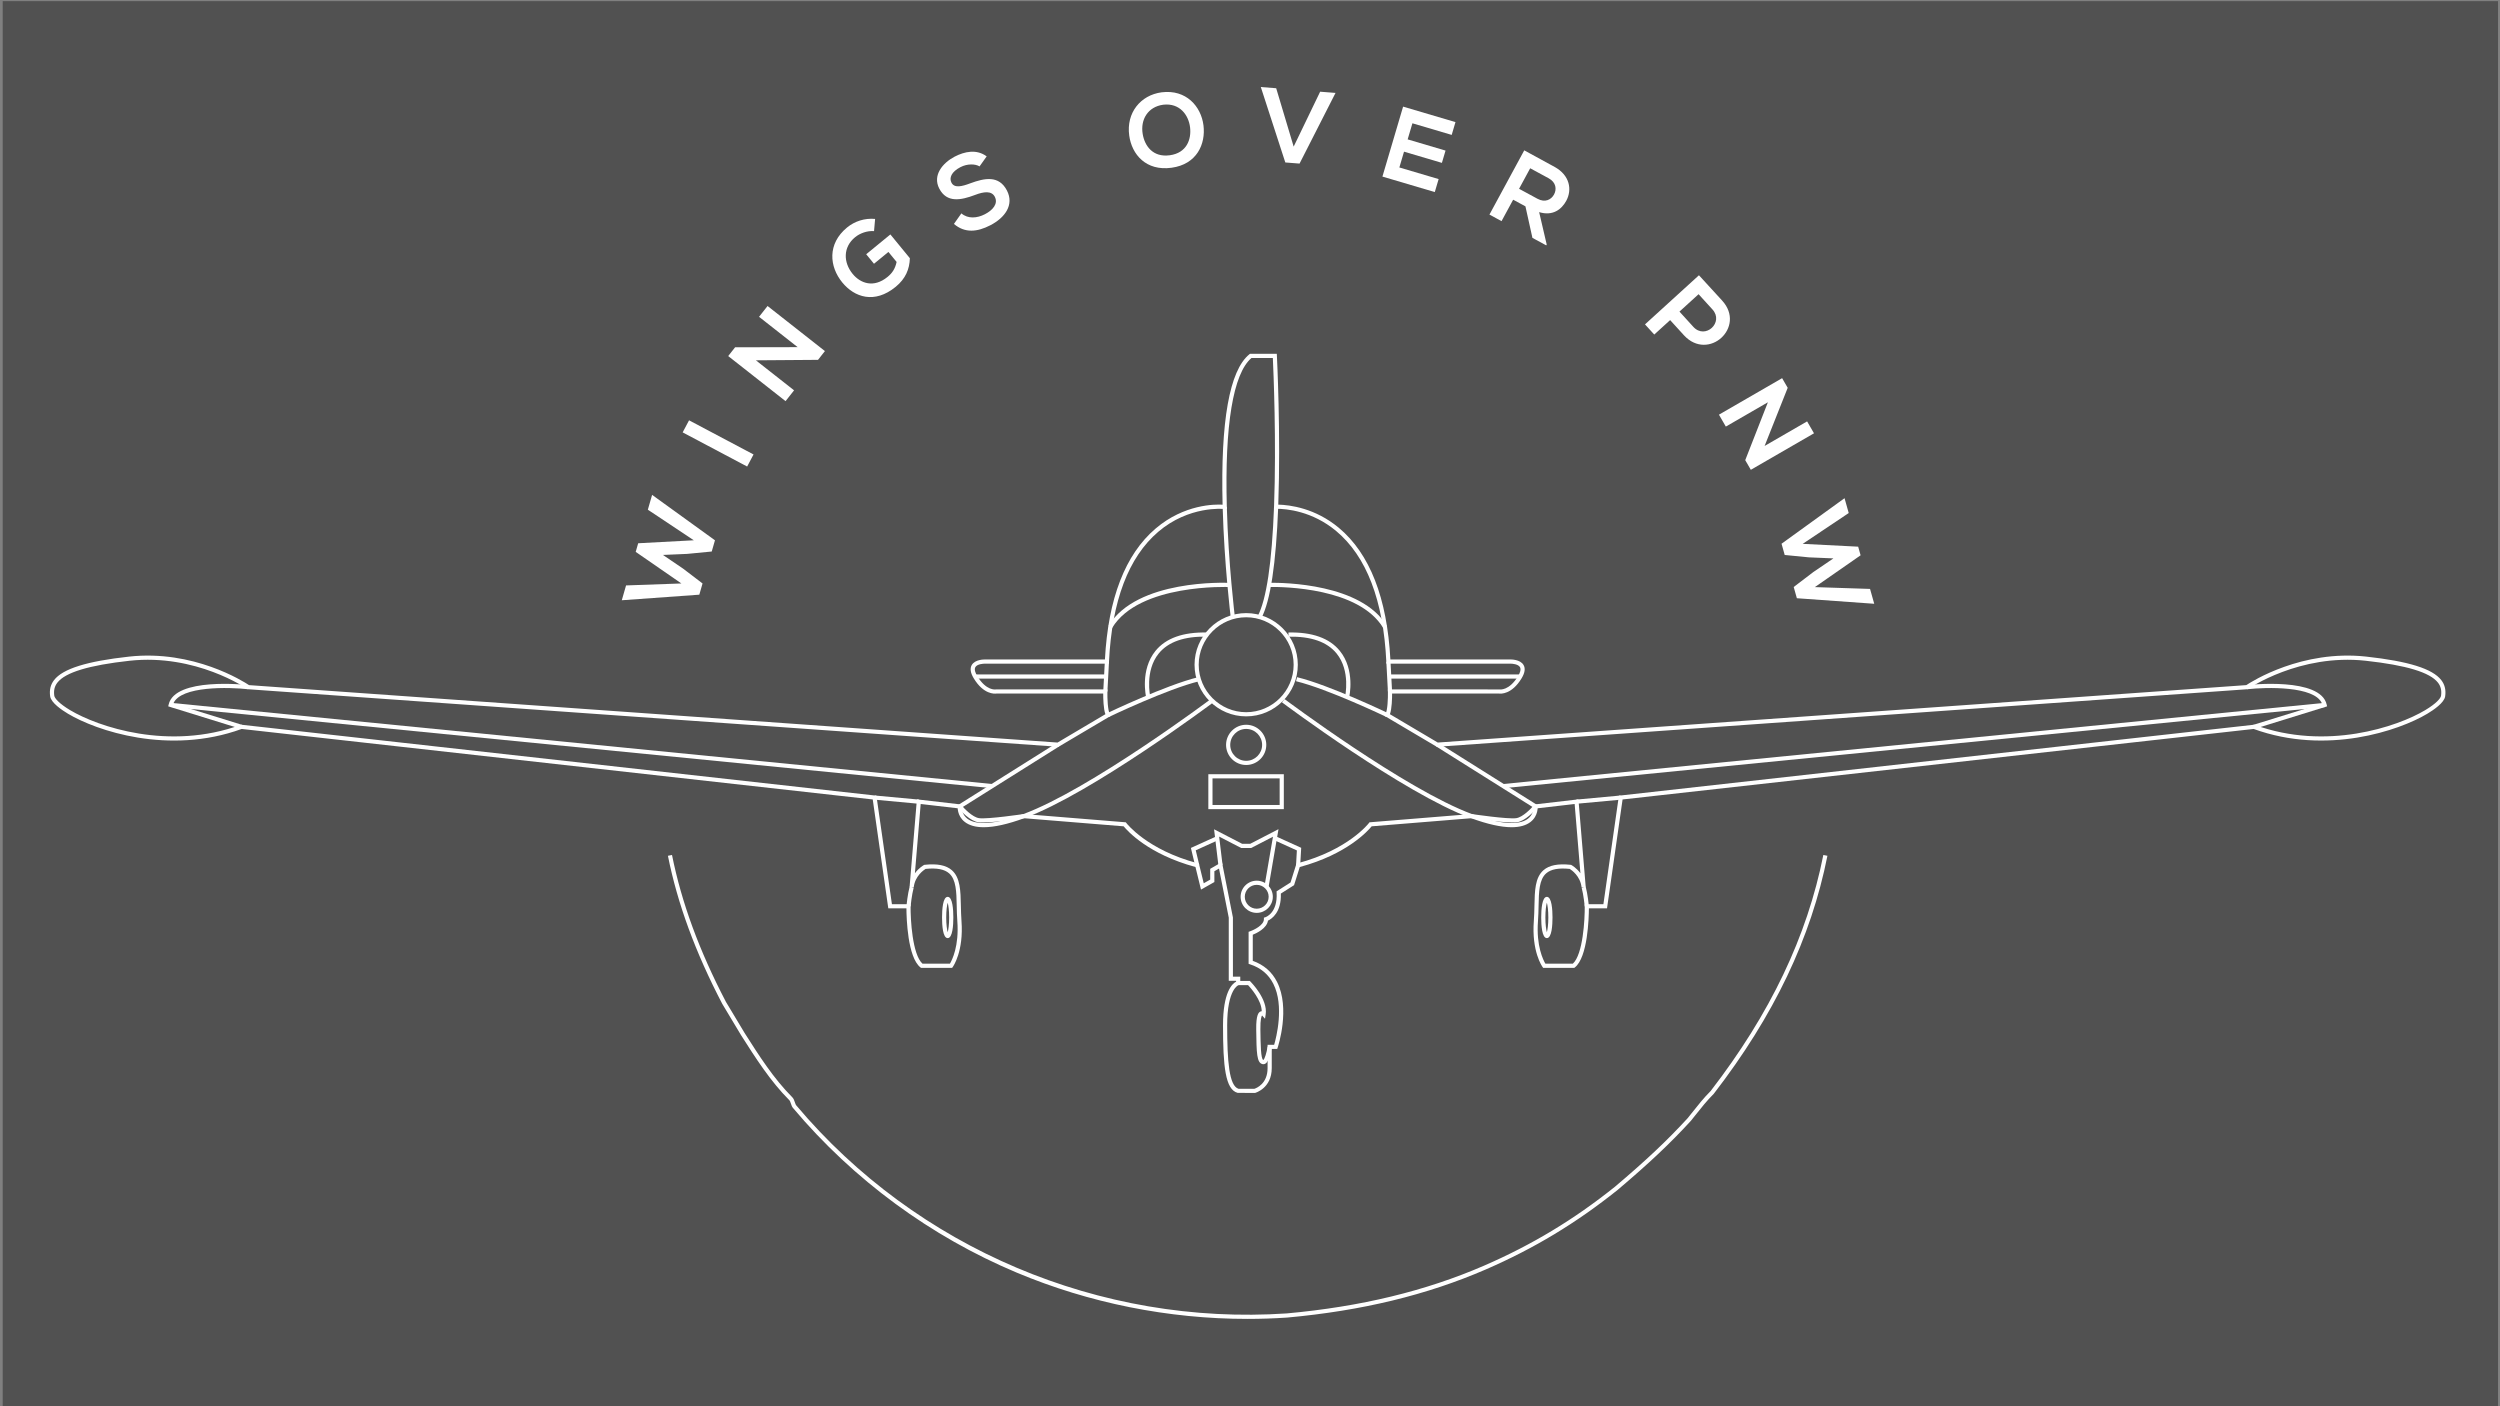 <?xml version="1.0" encoding="UTF-8" standalone="no"?>
<!-- Created with Inkscape (http://www.inkscape.org/) -->

<svg
   width="1600"
   height="900"
   viewBox="0 0 423.333 238.125"
   version="1.1"
   id="svg984"
   inkscape:export-filename="wings-over-pnw-logo.png"
   inkscape:export-xdpi="96"
   inkscape:export-ydpi="96"
   inkscape:version="1.2.2 (732a01da63, 2022-12-09)"
   sodipodi:docname="wings-over-pnw-logo.svg"
   xmlns:inkscape="http://www.inkscape.org/namespaces/inkscape"
   xmlns:sodipodi="http://sodipodi.sourceforge.net/DTD/sodipodi-0.dtd"
   xmlns="http://www.w3.org/2000/svg"
   xmlns:svg="http://www.w3.org/2000/svg">
  <rect x="0" y="0" width="423.333" height="238.125" fill="#808080" stroke="none"/>
  <sodipodi:namedview
     id="namedview986"
     pagecolor="#ffffff"
     bordercolor="#000000"
     borderopacity="0.25"
     inkscape:showpageshadow="2"
     inkscape:pageopacity="0.0"
     inkscape:pagecheckerboard="0"
     inkscape:deskcolor="#d1d1d1"
     inkscape:document-units="mm"
     showgrid="false"
     inkscape:zoom="0.457453"
     inkscape:cx="815.38431"
     inkscape:cy="1087.5434"
     inkscape:window-width="2558"
     inkscape:window-height="1360"
     inkscape:window-x="-7"
     inkscape:window-y="2160"
     inkscape:window-maximized="0"
     inkscape:current-layer="layer1" />
  <defs
     id="defs981">
    <clipPath
       clipPathUnits="userSpaceOnUse"
       id="clipPath20">
      <path
         d="M 0,2000 H 2000 V 0 H 0 Z"
         id="path18" />
    </clipPath>
  </defs>
  <g
     inkscape:label="Layer 1"
     inkscape:groupmode="layer"
     id="layer1">
    <path
       d="M 0.456,239.514 H 422.998 V 0.195 H 0.456 Z"
       style="fill:#515151;fill-opacity:1;fill-rule:nonzero;stroke:none;stroke-width:0.159"
       id="path12" />
    <g
       id="g16"
       clip-path="url(#clipPath20)"
       transform="matrix(0.353,0,0,-0.353,-141.728,472.036)">
      <g
         id="g22"
         transform="translate(999.283,1041.108)">
        <path
           d="m 0,0 c -12.554,0 -22.768,-10.214 -22.768,-22.768 0,-12.554 10.214,-22.768 22.768,-22.768 12.554,0 22.768,10.214 22.768,22.768 C 22.768,-10.214 12.554,0 0,0 m 0,-47.536 c -13.657,0 -24.768,11.111 -24.768,24.768 C -24.768,-9.111 -13.657,2 0,2 13.657,2 24.768,-9.111 24.768,-22.768 24.768,-36.425 13.657,-47.536 0,-47.536"
           style="fill:#ffffff;fill-opacity:1;fill-rule:nonzero;stroke:none"
           id="path24" />
      </g>
      <g
         id="g26"
         transform="translate(999.283,987.547)">
        <path
           d="m 0,0 c -4.218,0 -7.649,-3.431 -7.649,-7.648 0,-4.218 3.431,-7.649 7.649,-7.649 4.217,0 7.648,3.431 7.648,7.649 C 7.648,-3.431 4.217,0 0,0 m 0,-17.297 c -5.32,0 -9.649,4.328 -9.649,9.649 C -9.649,-2.328 -5.32,2 0,2 5.32,2 9.648,-2.328 9.648,-7.648 9.648,-12.969 5.32,-17.297 0,-17.297"
           style="fill:#ffffff;fill-opacity:1;fill-rule:nonzero;stroke:none"
           id="path28" />
      </g>
      <g
         id="g30"
         transform="translate(933.464,993.301)">
        <path
           d="m 0,0 -0.865,1.803 c 0.281,0.134 28.266,13.528 43.71,17.272 l 0.472,-1.943 C 28.077,13.437 0.279,0.134 0,0"
           style="fill:#ffffff;fill-opacity:1;fill-rule:nonzero;stroke:none"
           id="path32" />
      </g>
      <g
         id="g34"
         transform="translate(873.376,940.393)">
        <path
           d="m 0,0 c -3.868,0 -6.901,0.844 -9.077,2.532 -3.82,2.964 -3.42,7.365 -3.401,7.551 l 0.05,0.486 L 35.123,40.45 36.188,38.756 -10.499,9.419 C -10.478,8.395 -10.168,5.893 -7.825,4.092 -4.75,1.728 2.383,0.188 18.896,6.266 50.803,18.01 108.38,61.07 108.958,61.503 l 1.2,-1.599 C 109.578,59.468 51.766,16.233 19.586,4.389 11.641,1.464 5.096,0 0,0"
           style="fill:#ffffff;fill-opacity:1;fill-rule:nonzero;stroke:none"
           id="path36" />
      </g>
      <g
         id="g38"
         transform="translate(932.72,1005.46)">
        <path
           d="M 0,0 -1.997,0.105 -1.238,14.45 0.759,14.345 Z"
           style="fill:#ffffff;fill-opacity:1;fill-rule:nonzero;stroke:none"
           id="path40" />
      </g>
      <g
         id="g42"
         transform="translate(995.59,814.931)">
        <path
           d="m 0,0 h 7.643 c 0.886,0.285 6.316,2.342 6.316,9.89 V 21.1 h 3.16 c 0.993,3.4 4.96,18.671 -0.408,29.267 -2.297,4.535 -6.052,7.674 -11.16,9.332 l -0.692,0.224 v 15.369 l 0.675,0.233 c 1.854,0.64 6.666,2.931 6.666,5.815 v 0.738 l 0.705,0.217 c 0.238,0.078 5.959,2.042 5.397,11.817 l -0.034,0.587 6.707,4.259 2.845,9.067 0.534,0.142 c 24.357,6.439 34.119,19.164 34.215,19.291 l 0.27,0.361 0.45,0.037 48.534,3.94 0.114,-0.017 c 0.172,-0.025 17.28,-2.564 21.328,-1.969 3.154,0.461 7.182,4.675 8.468,6.26 l 0.257,0.316 21.09,2.446 3.496,-41.999 -1.991,-0.191 c -0.586,5.406 -4.804,8.285 -5.677,8.826 -5.342,0.548 -9.035,-0.149 -11.287,-2.128 -3.39,-2.98 -3.512,-8.828 -3.653,-15.6 -0.049,-2.364 -0.1,-4.809 -0.291,-7.307 C 142.767,68.46 146.229,61.68 147.228,60 h 13.156 c 4.891,4.415 5.788,21.298 5.716,27.538 l -0.012,1.012 h 8.964 l 7.437,52.048 304.733,34.042 0.221,-0.081 c 34.337,-12.569 68.519,-0.888 81.796,7.045 5.359,3.202 7.46,5.728 7.631,6.918 0.36,2.53 -0.11,4.532 -1.481,6.298 -3.811,4.914 -15.132,8.348 -34.609,10.496 -31.771,3.495 -56.173,-13.315 -56.416,-13.484 l -0.227,-0.16 -0.277,-0.02 -388.731,-27.611 -25.143,14.886 0.531,0.865 c 0.994,1.623 1.241,7.463 1.163,10.764 l -0.024,1.024 53.569,-0.019 c 0.175,-0.03 4.589,-0.717 8.879,6.367 0.804,1.326 1.616,3.155 0.925,4.335 -0.859,1.468 -3.744,1.7 -4.795,1.667 H 70.966 l -0.045,0.951 c -1.423,29.455 -9.519,50.541 -24.063,62.672 -11.524,9.612 -23.881,10.667 -28.73,10.667 h -0.066 l -1.041,-0.002 0.039,1.039 c 1.179,31.282 -0.289,65.233 -0.573,71.293 H 6.222 C -2.567,342.993 -6.651,318.329 -5.591,279.157 l 0.028,-1.027 -1.517,0.006 c -0.165,0.018 -16.651,1.652 -31.402,-10.951 -14.273,-12.193 -22.223,-33.155 -23.629,-62.304 l -0.047,-0.951 h -59.233 c -1.072,0.031 -3.962,-0.198 -4.82,-1.664 -0.691,-1.181 0.122,-3.011 0.926,-4.338 4.281,-7.084 8.706,-6.4 8.89,-6.366 l 0.185,0.018 h 53.363 l -0.024,-1.024 c -0.078,-3.301 0.169,-9.141 1.163,-10.764 l 0.531,-0.865 -25.143,-14.886 -0.311,0.021 -388.686,27.61 -0.227,0.16 c -0.244,0.169 -24.646,16.98 -56.427,13.484 -19.471,-2.148 -30.789,-5.58 -34.599,-10.493 -1.371,-1.767 -1.842,-3.769 -1.48,-6.302 0.168,-1.187 2.26,-3.707 7.599,-6.902 13.271,-7.943 47.453,-19.639 81.827,-7.06 l 0.221,0.081 0.234,-0.027 304.489,-34.015 7.437,-52.048 h 8.974 l -0.011,-1.012 c -0.074,-6.241 0.817,-23.126 5.705,-27.538 h 13.156 c 0.997,1.676 4.461,8.457 3.551,20.434 -0.189,2.49 -0.239,4.928 -0.287,7.285 -0.139,6.78 -0.26,12.635 -3.652,15.619 -2.253,1.981 -5.95,2.679 -11.291,2.13 -0.868,-0.539 -5.083,-3.418 -5.678,-8.827 l -1.991,0.192 3.506,41.999 21.08,-2.446 0.257,-0.316 c 1.289,-1.585 5.323,-5.799 8.478,-6.26 4.049,-0.594 21.156,1.944 21.328,1.969 l 0.114,0.017 48.973,-3.976 0.271,-0.361 c 0.096,-0.128 9.867,-12.853 34.216,-19.292 l 0.574,-0.152 2.307,-9.434 3.102,1.752 v 5.174 l 5.64,3.257 5.26,-26.594 V 53.79 h 3.52 V 49.916 L 0.074,49.743 C 0.047,49.734 -5.42,47.985 -5.42,30.44 -5.42,13.183 -4.495,1.394 0,0 m 7.922,-2 -8.32,0.034 c -5.903,1.572 -7.022,12.602 -7.022,32.406 0,15.928 4.387,19.955 6.279,20.951 v 0.399 h -3.52 v 30.282 l -4.678,23.563 -2.222,-1.282 v -5.186 l -6.417,-3.627 -2.653,10.847 c -22.644,6.132 -32.652,17.312 -34.445,19.511 l -47.861,3.886 c -1.645,-0.243 -17.601,-2.571 -21.798,-1.953 -4.031,0.589 -8.362,5.361 -9.475,6.662 l -18.23,2.114 -2.773,-33.227 c 1.902,2.596 4.162,3.855 4.315,3.938 l 0.173,0.095 0.197,0.021 c 6.05,0.655 10.315,-0.196 13.042,-2.594 4.053,-3.565 4.181,-9.828 4.33,-17.08 0.048,-2.33 0.098,-4.739 0.282,-7.175 1.116,-14.677 -3.97,-21.873 -4.187,-22.172 l -0.3,-0.413 h -14.928 l -0.272,0.216 c -6.187,4.897 -6.691,23.687 -6.72,28.334 h -8.697 l -7.463,52.232 -302.717,33.818 c -35.009,-12.71 -69.793,-0.792 -83.32,7.303 -3.007,1.8 -8.117,5.276 -8.553,8.336 -0.436,3.062 0.179,5.617 1.88,7.81 4.218,5.438 15.644,9.014 35.961,11.255 30.875,3.392 54.93,-11.927 57.558,-13.676 l 387.831,-27.548 22.96,13.594 c -0.954,2.666 -1.05,7.682 -1.042,9.906 h -51.249 c -0.868,-0.125 -6.142,-0.501 -10.865,7.313 -1.579,2.608 -1.895,4.758 -0.938,6.388 1.612,2.744 6.076,2.663 6.58,2.648 l 57.294,0.001 c 1.563,29.252 9.741,50.379 24.315,62.806 13.773,11.744 28.607,11.657 32.128,11.448 -0.999,40.143 3.322,64.411 12.847,72.142 l 0.276,0.224 h 12.884 l 0.049,-0.949 c 0.02,-0.372 1.88,-37.259 0.659,-71.394 5.609,-0.146 17.72,-1.675 29.042,-11.118 14.832,-12.372 23.151,-33.62 24.731,-63.159 h 57.33 c 0.472,0.011 4.94,0.095 6.552,-2.652 0.958,-1.63 0.642,-3.778 -0.937,-6.386 -4.731,-7.811 -9.993,-7.436 -10.863,-7.312 h -51.26 c 0.008,-2.224 -0.088,-7.24 -1.042,-9.906 l 22.96,-13.594 387.841,27.548 c 2.629,1.749 26.686,17.065 57.548,13.676 20.322,-2.242 31.752,-5.819 35.971,-11.258 1.701,-2.193 2.316,-4.747 1.88,-7.807 v -0.001 c -0.441,-3.066 -5.568,-6.548 -8.585,-8.351 -13.531,-8.085 -48.317,-19.984 -83.287,-7.287 L 184.25,138.782 176.787,86.55 H 168.1 c -0.031,-4.647 -0.543,-23.438 -6.73,-28.334 L 161.097,58 h -14.928 l -0.299,0.413 c -0.217,0.299 -5.303,7.495 -4.187,22.172 0.187,2.443 0.237,4.86 0.286,7.197 0.151,7.243 0.281,13.499 4.331,17.06 2.725,2.397 6.991,3.246 13.037,2.592 l 0.196,-0.021 0.174,-0.094 c 0.152,-0.083 2.415,-1.341 4.317,-3.935 l -2.766,33.223 -18.237,-2.114 c -1.113,-1.301 -5.436,-6.073 -9.467,-6.662 -4.2,-0.616 -20.153,1.711 -21.798,1.953 L 63.885,125.898 C 62.093,123.697 52.081,112.505 29.399,106.375 L 26.664,97.662 20.326,93.637 C 20.642,84.582 15.927,81.49 14.148,80.649 13.592,76.948 8.69,74.633 6.859,73.891 V 61.366 c 5.285,-1.884 9.198,-5.279 11.639,-10.101 6.416,-12.673 0.563,-30.718 0.311,-31.48 L 18.582,19.1 H 15.959 V 9.89 c 0,-9.616 -7.831,-11.834 -7.91,-11.856 z"
           style="fill:#ffffff;fill-opacity:1;fill-rule:nonzero;stroke:none"
           id="path44" />
      </g>
      <g
         id="g46"
         transform="translate(1006.594,1040.753)">
        <path
           d="m 0,0 -1.769,0.935 c 4.17,7.888 6.803,25.552 7.825,52.5 L 8.055,53.359 C 7.021,26.108 4.311,8.156 0,0"
           style="fill:#ffffff;fill-opacity:1;fill-rule:nonzero;stroke:none"
           id="path48" />
      </g>
      <g
         id="g50"
         transform="translate(991.868,1041.098)">
        <path
           d="m 0,0 c -0.031,0.25 -3.115,25.347 -3.867,52.936 l 1.999,0.054 C -1.118,25.501 1.954,0.496 1.984,0.246 Z"
           style="fill:#ffffff;fill-opacity:1;fill-rule:nonzero;stroke:none"
           id="path52" />
      </g>
      <g
         id="g54"
         transform="translate(934.993,1036.008)">
        <path
           d="m 0,0 -1.711,1.035 c 13.534,22.368 56.22,20.65 58.03,20.569 L 56.227,19.605 C 55.795,19.627 12.918,21.35 0,0"
           style="fill:#ffffff;fill-opacity:1;fill-rule:nonzero;stroke:none"
           id="path56" />
      </g>
      <g
         id="g58"
         transform="translate(951.329,1002.577)">
        <path
           d="m 0,0 c -0.125,0.537 -2.98,13.271 4.458,22.423 4.958,6.101 13.257,9.062 24.662,8.802 L 29.074,29.226 C 18.329,29.463 10.567,26.762 6.019,21.172 -0.803,12.792 1.92,0.575 1.948,0.453 Z"
           style="fill:#ffffff;fill-opacity:1;fill-rule:nonzero;stroke:none"
           id="path60" />
      </g>
      <g
         id="g62"
         transform="translate(965.308,977.892)" />
      <path
         d="m 983.135,951.064 h 32.207 v 12.758 h -32.207 z m 34.207,-2 h -36.207 v 16.758 h 36.207 z"
         style="fill:#ffffff;fill-opacity:1;fill-rule:nonzero;stroke:none"
         id="path66" />
      <g
         id="g68"
         transform="translate(974.818,921.9)">
        <path
           d="M 0,0 -2.055,8.562 9.87,13.972 10.696,12.15 0.275,7.423 1.944,0.467 Z"
           style="fill:#ffffff;fill-opacity:1;fill-rule:nonzero;stroke:none"
           id="path70" />
      </g>
      <g
         id="g72"
         transform="translate(1010.019,911.677)">
        <path
           d="M 0,0 -1.971,0.339 2.12,24.163 -8.32,18.767 h -4.833 l -10.548,5.452 1.638,-13.643 -1.986,-0.239 -2.087,17.392 13.469,-6.962 h 3.86 l 13.578,7.017 z"
           style="fill:#ffffff;fill-opacity:1;fill-rule:nonzero;stroke:none"
           id="path74" />
      </g>
      <g
         id="g76"
         transform="translate(1025.203,922.078)">
        <path
           d="m 0,0 -1.997,0.111 0.394,7.076 -10.548,4.786 0.826,1.821 11.796,-5.352 z"
           style="fill:#ffffff;fill-opacity:1;fill-rule:nonzero;stroke:none"
           id="path78" />
      </g>
      <g
         id="g80"
         transform="translate(517.012,987.592)">
        <path
           d="m 0,0 -34.821,10.786 0.212,0.906 c 3.062,13.129 36.888,9.456 38.327,9.291 L 3.494,18.996 c -9.008,1.02 -32.374,1.669 -35.873,-6.873 L 0.592,1.91 Z"
           style="fill:#ffffff;fill-opacity:1;fill-rule:nonzero;stroke:none"
           id="path82" />
      </g>
      <g
         id="g84"
         transform="translate(877.304,959.125)">
        <path
           d="m 0,0 -394.026,38.937 0.196,1.99 L 0.196,1.99 Z"
           style="fill:#ffffff;fill-opacity:1;fill-rule:nonzero;stroke:none"
           id="path86" />
      </g>
      <g
         id="g88"
         transform="translate(842.146,951.655)">
        <path
           d="M 0,0 -21.207,1.966 -21.022,3.957 0.185,1.991 Z"
           style="fill:#ffffff;fill-opacity:1;fill-rule:nonzero;stroke:none"
           id="path90" />
      </g>
      <g
         id="g92"
         transform="translate(838.303,902.381)">
        <path
           d="m 0,0 -1.99,0.194 c 0.022,0.232 0.565,5.718 1.546,9.37 L 1.488,9.044 C 0.55,5.554 0.005,0.055 0,0"
           style="fill:#ffffff;fill-opacity:1;fill-rule:nonzero;stroke:none"
           id="path94" />
      </g>
      <path
         d="m 932.101,1011.685 h -62.852 v 2 h 62.852 z"
         style="fill:#ffffff;fill-opacity:1;fill-rule:nonzero;stroke:none"
         id="path96" />
      <g
         id="g98"
         transform="translate(1004.342,912.754)">
        <path
           d="m 0,0 c -3.156,0 -5.724,-2.568 -5.724,-5.724 0,-3.156 2.568,-5.724 5.724,-5.724 3.156,0 5.724,2.568 5.724,5.724 C 5.724,-2.568 3.156,0 0,0 m 0,-13.448 c -4.259,0 -7.724,3.465 -7.724,7.724 C -7.724,-1.465 -4.259,2 0,2 4.259,2 7.724,-1.465 7.724,-5.724 7.724,-9.983 4.259,-13.448 0,-13.448"
           style="fill:#ffffff;fill-opacity:1;fill-rule:nonzero;stroke:none"
           id="path100" />
      </g>
      <g
         id="g102"
         transform="translate(1066.53,993.301)">
        <path
           d="m 0,0 c -0.279,0.134 -28.077,13.437 -43.317,17.132 l 0.471,1.943 C -27.401,15.331 0.584,1.937 0.865,1.803 Z"
           style="fill:#ffffff;fill-opacity:1;fill-rule:nonzero;stroke:none"
           id="path104" />
      </g>
      <g
         id="g106"
         transform="translate(1126.618,940.393)">
        <path
           d="m 0,0 c -5.096,0 -11.641,1.464 -19.586,4.389 -32.18,11.844 -89.992,55.079 -90.572,55.515 l 1.2,1.599 C -108.38,61.07 -50.8,18.009 -18.896,6.266 -2.382,0.187 4.749,1.729 7.825,4.092 c 2.342,1.8 2.652,4.299 2.674,5.327 l -46.686,29.337 1.064,1.694 47.551,-29.881 0.05,-0.486 C 12.497,9.897 12.897,5.496 9.077,2.532 6.901,0.844 3.867,0 0,0"
           style="fill:#ffffff;fill-opacity:1;fill-rule:nonzero;stroke:none"
           id="path108" />
      </g>
      <g
         id="g110"
         transform="translate(1067.274,1005.46)">
        <path
           d="M 0,0 -0.758,14.345 1.239,14.45 1.997,0.105 Z"
           style="fill:#ffffff;fill-opacity:1;fill-rule:nonzero;stroke:none"
           id="path112" />
      </g>
      <g
         id="g114"
         transform="translate(1065.004,1036.003)">
        <path
           d="m 0,0 c -11.655,19.271 -47.653,19.75 -54.74,19.647 l -0.029,2 c 7.289,0.101 44.261,-0.408 56.48,-20.612 z"
           style="fill:#ffffff;fill-opacity:1;fill-rule:nonzero;stroke:none"
           id="path116" />
      </g>
      <g
         id="g118"
         transform="translate(1048.666,1002.577)">
        <path
           d="m 0,0 -1.948,0.453 c 0.028,0.122 2.751,12.339 -4.071,20.719 -4.549,5.589 -12.307,8.283 -23.055,8.054 l -0.046,1.999 c 11.413,0.26 19.704,-2.701 24.662,-8.802 C 2.98,13.271 0.125,0.537 0,0"
           style="fill:#ffffff;fill-opacity:1;fill-rule:nonzero;stroke:none"
           id="path120" />
      </g>
      <g
         id="g122"
         transform="translate(1034.687,977.892)" />
      <g
         id="g126"
         transform="translate(1482.983,987.592)">
        <path
           d="m 0,0 -0.592,1.91 32.97,10.213 c -3.5,8.545 -26.867,7.893 -35.872,6.873 l -0.225,1.987 c 1.437,0.165 35.263,3.839 38.327,-9.291 l 0.212,-0.906 z"
           style="fill:#ffffff;fill-opacity:1;fill-rule:nonzero;stroke:none"
           id="path128" />
      </g>
      <g
         id="g130"
         transform="translate(1122.69,959.125)">
        <path
           d="m 0,0 -0.196,1.99 394.026,38.937 0.196,-1.99 z"
           style="fill:#ffffff;fill-opacity:1;fill-rule:nonzero;stroke:none"
           id="path132" />
      </g>
      <g
         id="g134"
         transform="translate(1157.848,951.655)">
        <path
           d="M 0,0 -0.185,1.991 21.022,3.957 21.207,1.966 Z"
           style="fill:#ffffff;fill-opacity:1;fill-rule:nonzero;stroke:none"
           id="path136" />
      </g>
      <g
         id="g138"
         transform="translate(1161.692,902.381)">
        <path
           d="m 0,0 c -0.005,0.055 -0.55,5.554 -1.488,9.044 l 1.931,0.52 C 1.425,5.912 1.968,0.426 1.99,0.194 Z"
           style="fill:#ffffff;fill-opacity:1;fill-rule:nonzero;stroke:none"
           id="path140" />
      </g>
      <path
         d="m 1130.75,1011.685 h -62.857 v 2 h 62.857 z"
         style="fill:#ffffff;fill-opacity:1;fill-rule:nonzero;stroke:none"
         id="path142" />
      <g
         id="g144"
         transform="translate(1007.533,826.703)">
        <path
           d="m 0,0 c -0.12,0 -0.24,0.013 -0.359,0.038 -2.86,0.591 -2.922,5.283 -3.074,16.62 -0.091,6.909 1.079,8.26 2.108,8.665 0.183,0.072 0.362,0.109 0.535,0.119 -0.087,5.273 -5.277,11.142 -6.553,12.505 h -4.745 v 2 h 5.587 l 0.293,-0.293 C -5.864,39.311 2.206,31.145 1.108,23.901 L 0.792,21.82 -0.622,23.379 c -0.003,0.004 -0.009,0.009 -0.016,0.014 C -0.864,23.083 -1.5,21.757 -1.433,16.685 -1.336,9.414 -1.244,2.538 -0.029,2.02 0.61,2.478 1.573,5.484 2.027,8.477 l 1.977,-0.3 C 3.774,6.66 2.882,1.612 1.074,0.354 0.738,0.12 0.372,0 0,0"
           style="fill:#ffffff;fill-opacity:1;fill-rule:nonzero;stroke:none"
           id="path146" />
      </g>
      <g
         id="g148"
         transform="translate(856.101,904.191)">
        <path
           d="m 0,0 c -0.346,-1.249 -0.707,-3.652 -0.707,-7.093 0,-3.44 0.361,-5.844 0.707,-7.092 0.346,1.248 0.707,3.652 0.707,7.092 C 0.707,-3.652 0.346,-1.249 0,0 m 0,-16.989 c -2.355,0 -2.707,6.2 -2.707,9.896 0,3.697 0.352,9.897 2.707,9.897 2.355,0 2.707,-6.2 2.707,-9.897 0,-3.696 -0.352,-9.896 -2.707,-9.896"
           style="fill:#ffffff;fill-opacity:1;fill-rule:nonzero;stroke:none"
           id="path150" />
      </g>
      <g
         id="g152"
         transform="translate(1143.521,904.191)">
        <path
           d="m 0,0 c -0.346,-1.249 -0.707,-3.652 -0.707,-7.092 0,-3.44 0.361,-5.844 0.707,-7.092 0.345,1.249 0.707,3.652 0.707,7.092 C 0.707,-3.652 0.345,-1.249 0,0 m 0,-16.989 c -2.355,0 -2.707,6.201 -2.707,9.897 0,3.696 0.352,9.897 2.707,9.897 2.355,0 2.707,-6.201 2.707,-9.897 0,-3.696 -0.352,-9.897 -2.707,-9.897"
           style="fill:#ffffff;fill-opacity:1;fill-rule:nonzero;stroke:none"
           id="path154" />
      </g>
      <g
         id="g156"
         transform="translate(744.46,1078.033)">
        <path
           d="m 0,0 -1.548,-5.382 -11.774,-1.139 -11.642,-0.5 9.706,-6.591 9.3,-7.097 -1.549,-5.382 -37.188,-2.672 2.047,7.112 26.545,0.946 -21.915,15.15 1.189,4.133 26.685,1.427 -22.053,14.669 2.046,7.112 z"
           style="fill:#ffffff;fill-opacity:1;fill-rule:nonzero;stroke:none"
           id="path158" />
      </g>
      <g
         id="g160"
         transform="translate(759.899,1113.417)">
        <path
           d="m 0,0 -30.933,16.385 3.067,5.789 L 3.066,5.789 Z"
           style="fill:#ffffff;fill-opacity:1;fill-rule:nonzero;stroke:none"
           id="path162" />
      </g>
      <g
         id="g164"
         transform="translate(784.126,1170.686)">
        <path
           d="m 0,0 -18.514,14.554 4.079,5.188 27.515,-21.629 -3.307,-4.206 -29.811,-0.223 18.317,-14.399 -4.079,-5.188 -27.514,21.629 3.306,4.206 z"
           style="fill:#ffffff;fill-opacity:1;fill-rule:nonzero;stroke:none"
           id="path166" />
      </g>
      <g
         id="g168"
         transform="translate(820.771,1226.347)">
        <path
           d="m 0,0 c -3.243,0.25 -6.742,-1.001 -9.101,-2.935 -5.8,-4.753 -5.705,-12.045 -1.142,-17.613 3.645,-4.447 10.007,-6.925 16.735,-1.41 2.127,1.743 3.602,3.728 4.334,7.172 l -3.93,4.795 -6.921,-5.673 -3.74,4.562 11.6,9.508 9.35,-11.406 c -0.164,-5.241 -2.039,-9.816 -6.795,-13.714 -10.169,-8.335 -19.789,-5.037 -25.62,2.077 -6.244,7.617 -7.256,18.553 2.294,26.381 3.635,2.979 8.411,4.566 13.444,4.103 z"
           style="fill:#ffffff;fill-opacity:1;fill-rule:nonzero;stroke:none"
           id="path170" />
      </g>
      <g
         id="g172"
         transform="translate(871.382,1257.39)">
        <path
           d="m 0,0 c -1.985,1.224 -5.79,1.394 -9.165,-0.354 -4.351,-2.253 -5.495,-5.155 -4.299,-7.464 1.402,-2.708 4.99,-1.807 8.95,-0.32 6.897,2.558 13.809,3.998 17.65,-3.417 3.587,-6.927 -1,-13.075 -7.927,-16.663 -6.35,-3.288 -12.246,-3.864 -17.498,0.624 l 3.574,5.061 c 3.147,-2.707 7.525,-2.354 11.299,-0.399 3.686,1.909 6.482,4.99 4.735,8.365 -1.518,2.93 -5.203,2.542 -9.562,0.848 -6.74,-2.533 -13.476,-3.882 -17.086,3.09 -3.311,6.394 1.638,12.279 7.342,15.29 4.841,2.506 10.571,3.728 15.407,0.151 z"
           style="fill:#ffffff;fill-opacity:1;fill-rule:nonzero;stroke:none"
           id="path174" />
      </g>
      <g
         id="g176"
         transform="translate(962.636,1262.733)">
        <path
           d="M 0,0 C 8.175,1.113 10.411,7.674 9.734,13.386 9.044,19.196 4.848,25.185 -3.149,24.248 -10.532,23.243 -14.136,17.1 -13,10.241 -12.076,4.563 -8.175,-1.113 0,0 M 16.162,14.362 C 17.283,5.38 13.004,-4.336 0.816,-5.995 c -12.188,-1.659 -19.03,6.342 -20.271,15.458 -1.49,10.949 5.439,19.361 15.497,20.73 11.854,1.513 18.991,-6.801 20.12,-15.831"
           style="fill:#ffffff;fill-opacity:1;fill-rule:nonzero;stroke:none"
           id="path178" />
      </g>
      <g
         id="g180"
         transform="translate(1024.885,1258.74)">
        <path
           d="m 0,0 -6.83,0.537 -11.75,36.186 7.378,-0.58 8.382,-27.996 12.705,26.337 7.378,-0.58 z"
           style="fill:#ffffff;fill-opacity:1;fill-rule:nonzero;stroke:none"
           id="path182" />
      </g>
      <g
         id="g184"
         transform="translate(1089.762,1245.076)">
        <path
           d="m 0,0 -25.122,7.428 c 3.303,11.171 6.62,22.389 9.922,33.56 L 9.923,33.56 8.108,27.423 l -18.841,5.572 -2.283,-7.72 18.171,-5.372 -1.744,-5.897 -18.17,5.372 -2.24,-7.574 18.842,-5.572 z"
           style="fill:#ffffff;fill-opacity:1;fill-rule:nonzero;stroke:none"
           id="path186" />
      </g>
      <g
         id="g188"
         transform="translate(1135.523,1256.495)">
        <path
           d="m 0,0 -5.335,-9.847 8.836,-4.788 c 3.692,-2.001 6.609,-0.396 7.943,2.066 1.334,2.462 1.041,5.804 -2.608,7.781 z m 7.709,-36.989 -6.638,3.597 -3.35,15.122 -5.89,3.191 -5.574,-10.286 -5.803,3.144 16.697,30.816 C 2.031,5.951 6.886,3.264 11.766,0.62 c 7.23,-3.974 8.434,-10.882 5.552,-16.202 -2.287,-4.22 -6.531,-7.436 -13.021,-5.455 l 3.627,-15.556 z"
           style="fill:#ffffff;fill-opacity:1;fill-rule:nonzero;stroke:none"
           id="path190" />
      </g>
      <g
         id="g192"
         transform="translate(1207.129,1187.736)">
        <path
           d="m 0,0 6.665,-7.32 c 5.689,-6.249 14.824,2.136 9.168,8.347 L 9.169,8.348 Z m -4.474,-4.073 -7.616,-6.934 -4.443,4.88 25.88,23.563 C 13.016,13.406 16.823,9.299 20.492,5.269 32.072,-7.45 13.915,-24.048 2.191,-11.394 Z"
           style="fill:#ffffff;fill-opacity:1;fill-rule:nonzero;stroke:none"
           id="path194" />
      </g>
      <g
         id="g196"
         transform="translate(1247.971,1123.288)">
        <path
           d="M 0,0 20.389,11.787 23.692,6.073 -6.61,-11.444 -9.288,-6.812 1.576,20.952 -18.597,9.291 -21.9,15.005 8.402,32.522 11.08,27.89 Z"
           style="fill:#ffffff;fill-opacity:1;fill-rule:nonzero;stroke:none"
           id="path198" />
      </g>
      <g
         id="g200"
         transform="translate(1263.447,1050.242)">
        <path
           d="m 0,0 -1.516,5.392 9.414,7.166 9.638,6.553 -11.724,0.496 -11.645,1.142 -1.516,5.392 30.221,21.846 2.003,-7.125 L 2.796,26.084 29.409,24.735 30.573,20.595 8.63,5.335 35.107,4.467 37.11,-2.658 Z"
           style="fill:#ffffff;fill-opacity:1;fill-rule:nonzero;stroke:none"
           id="path202" />
      </g>
      <g
         id="g204"
         transform="translate(999.887,704.537)">
        <path
           d="m 0,0 c -37.914,0 -75.82,7.573 -110.699,22.213 -41.233,17.308 -78.277,44.549 -107.127,78.778 -0.61,0.604 -0.915,1.52 -1.184,2.328 -0.219,0.656 -0.426,1.276 -0.759,1.609 -9.077,9.078 -16.224,20.309 -23.136,31.17 l -9.014,15.023 c -12.946,24.81 -21.466,48.028 -26.074,71.034 l 1.961,0.393 c 4.571,-22.818 13.029,-45.862 25.857,-70.45 l 8.971,-14.948 c 6.84,-10.748 13.927,-21.885 22.85,-30.808 0.667,-0.667 0.972,-1.582 1.241,-2.39 0.219,-0.657 0.426,-1.277 0.759,-1.61 57.738,-68.496 145.652,-105.745 235.225,-99.709 35.569,3.234 66.543,10.732 94.67,22.92 23.079,10.034 43.026,22.066 62.773,37.863 14.982,12.678 25.096,22.213 34.887,32.895 0.642,0.806 1.298,1.633 1.935,2.436 3.067,3.868 5.717,7.211 9.05,10.55 28.603,37.09 46.289,74.133 54.072,113.25 l 1.962,-0.391 c -7.848,-39.442 -25.672,-76.775 -54.49,-114.132 l -0.084,-0.096 c -3.273,-3.273 -5.901,-6.587 -8.943,-10.424 -0.639,-0.805 -1.296,-1.634 -1.984,-2.493 -9.896,-10.8 -20.063,-20.386 -35.135,-33.139 -19.909,-15.928 -40,-28.046 -63.247,-38.154 C 86.011,11.443 54.836,3.895 19.029,0.639 12.698,0.212 6.346,0 0,0"
           style="fill:#ffffff;fill-opacity:1;fill-rule:nonzero;stroke:none"
           id="path206" />
      </g>
    </g>
  </g>
</svg>
